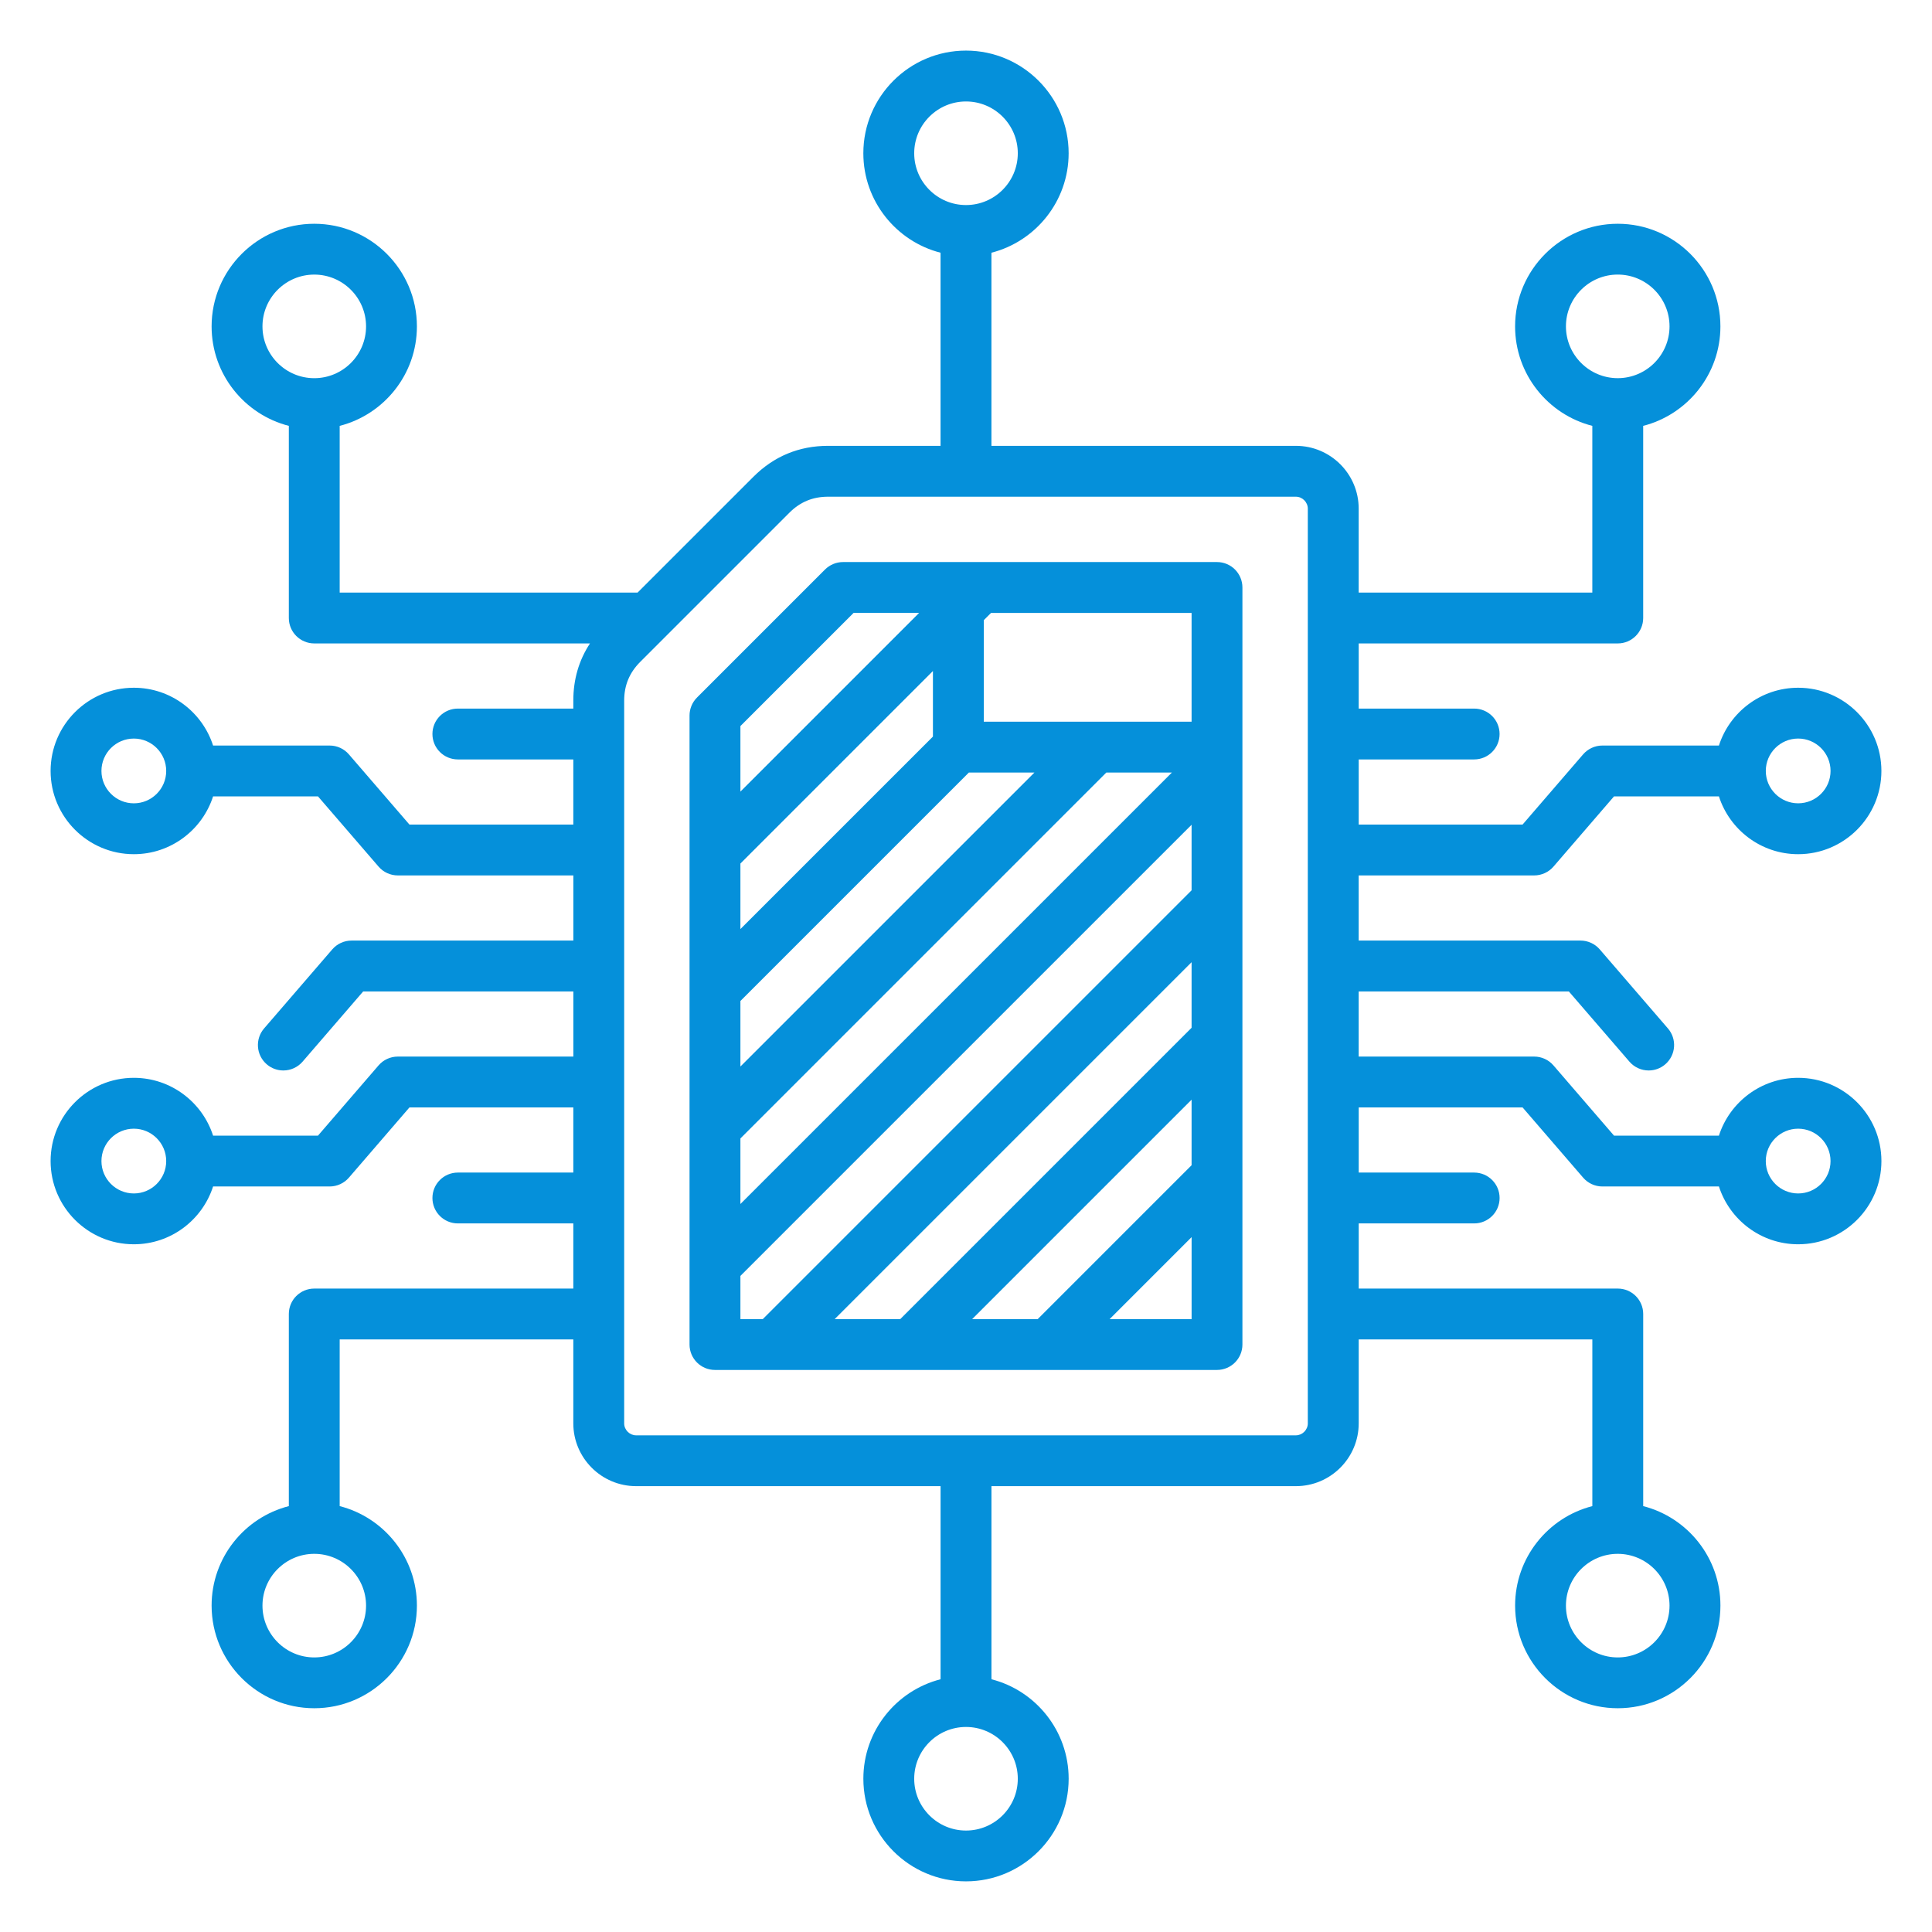 <svg width="110" height="110" viewBox="0 0 110 110" fill="none" xmlns="http://www.w3.org/2000/svg">
<path d="M69.291 32.001H47.998C47.615 32.001 47.246 32.154 46.974 32.425L39.684 39.715C39.412 39.987 39.259 40.356 39.259 40.74V76.551C39.259 77.351 39.907 77.999 40.707 77.999H69.29C70.09 77.999 70.738 77.351 70.738 76.551V33.449C70.738 32.649 70.091 32.001 69.291 32.001ZM67.844 66.343L59.083 75.104H55.351L67.844 62.611V66.343ZM67.844 58.517L51.257 75.104H47.524L67.844 54.784V58.517ZM42.156 49.166L53.117 38.205V41.938L42.156 52.898V49.166ZM42.156 56.992L55.164 43.985H58.896L42.156 60.724V56.992ZM42.156 64.819L62.99 43.985H66.723L42.156 68.551V64.819ZM67.844 41.089H56.012V35.31L56.425 34.898H67.844V41.089ZM48.599 34.896H52.331L42.156 45.071V41.339L48.599 34.896ZM42.156 72.645L67.844 46.958V50.69L43.43 75.104H42.156V72.645ZM63.178 75.104L67.845 70.437V75.104H63.178ZM102.38 61.367C100.272 61.367 98.482 62.751 97.868 64.658H91.895L88.447 60.66C88.172 60.34 87.771 60.157 87.35 60.157H77.358V56.448H89.323L92.773 60.446C93.059 60.778 93.464 60.948 93.87 60.948C94.204 60.948 94.542 60.832 94.814 60.597C95.419 60.074 95.488 59.16 94.965 58.555L91.083 54.054C90.808 53.735 90.408 53.552 89.987 53.552H77.358V49.843H87.35C87.771 49.843 88.172 49.66 88.447 49.342L91.895 45.343H97.868C98.482 47.251 100.272 48.634 102.38 48.634C104.994 48.634 107.119 46.508 107.119 43.895C107.119 41.283 104.993 39.157 102.38 39.157C100.272 39.157 98.482 40.541 97.868 42.448H91.233C90.812 42.448 90.411 42.632 90.136 42.95L86.688 46.948H77.359V43.239H83.932C84.732 43.239 85.38 42.591 85.38 41.791C85.38 40.992 84.732 40.344 83.932 40.344H77.359V36.634H92.109C92.908 36.634 93.556 35.986 93.556 35.187V24.247C96.081 23.602 97.953 21.307 97.953 18.584C97.953 15.361 95.33 12.74 92.109 12.74C88.887 12.74 86.263 15.363 86.263 18.584C86.263 21.308 88.135 23.602 90.66 24.247V33.738H77.358V28.959C77.358 26.987 75.754 25.384 73.782 25.384H56.448V14.389C58.972 13.743 60.844 11.449 60.844 8.726C60.844 5.503 58.222 2.881 54.999 2.881C51.776 2.881 49.155 5.503 49.155 8.726C49.155 11.45 51.027 13.743 53.551 14.389V25.384H47.148C45.495 25.384 44.065 25.977 42.896 27.146L36.303 33.738H19.34V24.247C21.865 23.602 23.737 21.307 23.737 18.584C23.737 15.361 21.114 12.74 17.893 12.74C14.671 12.74 12.048 15.363 12.048 18.584C12.048 21.308 13.921 23.602 16.445 24.247V35.187C16.445 35.986 17.093 36.634 17.893 36.634H33.591C32.962 37.59 32.642 38.681 32.642 39.892V40.344H26.069C25.269 40.344 24.621 40.992 24.621 41.791C24.621 42.591 25.269 43.239 26.069 43.239H32.642V46.948H23.313L19.864 42.95C19.589 42.63 19.188 42.448 18.767 42.448H12.132C11.518 40.541 9.728 39.157 7.62 39.157C5.006 39.157 2.881 41.283 2.881 43.895C2.881 46.508 5.007 48.634 7.62 48.634C9.728 48.634 11.518 47.251 12.132 45.343H18.105L21.555 49.342C21.829 49.661 22.23 49.843 22.651 49.843H32.644V53.552H20.015C19.593 53.552 19.193 53.736 18.918 54.054L15.036 58.555C14.513 59.16 14.582 60.075 15.187 60.597C15.46 60.832 15.797 60.948 16.131 60.948C16.537 60.948 16.942 60.777 17.228 60.446L20.678 56.448H32.644V60.157H22.651C22.23 60.157 21.829 60.34 21.555 60.658L18.105 64.658H12.132C11.518 62.751 9.728 61.367 7.62 61.367C5.006 61.367 2.881 63.493 2.881 66.106C2.881 68.718 5.007 70.844 7.62 70.844C9.728 70.844 11.518 69.461 12.132 67.553H18.767C19.188 67.553 19.589 67.37 19.864 67.052L23.313 63.052H32.642V66.761H26.069C25.269 66.761 24.621 67.409 24.621 68.209C24.621 69.008 25.269 69.656 26.069 69.656H32.642V73.366H17.893C17.093 73.366 16.445 74.013 16.445 74.813V85.752C13.921 86.397 12.048 88.692 12.048 91.414C12.048 94.637 14.671 97.26 17.893 97.26C21.114 97.26 23.737 94.637 23.737 91.414C23.737 88.691 21.865 86.397 19.34 85.752V76.261H32.642V81.04C32.642 83.011 34.246 84.615 36.218 84.615H53.552V95.61C51.028 96.255 49.156 98.55 49.156 101.273C49.156 104.496 51.778 107.117 55 107.117C58.222 107.117 60.845 104.494 60.845 101.273C60.845 98.549 58.973 96.255 56.449 95.61V84.615H73.784C75.755 84.615 77.359 83.011 77.359 81.04V76.261H90.661V85.752C88.136 86.397 86.264 88.692 86.264 91.414C86.264 94.637 88.887 97.26 92.11 97.26C95.333 97.26 97.954 94.637 97.954 91.414C97.954 88.691 96.082 86.397 93.557 85.752V74.813C93.557 74.013 92.909 73.366 92.11 73.366H77.36V69.656H83.933C84.733 69.656 85.381 69.008 85.381 68.209C85.381 67.409 84.733 66.761 83.933 66.761H77.36V63.052H86.689L90.137 67.05C90.412 67.37 90.813 67.553 91.234 67.553H97.869C98.483 69.461 100.273 70.844 102.381 70.844C104.995 70.844 107.12 68.718 107.12 66.106C107.12 63.493 104.993 61.367 102.38 61.367ZM102.38 42.05C103.397 42.05 104.224 42.877 104.224 43.893C104.224 44.91 103.397 45.737 102.38 45.737C101.364 45.737 100.537 44.91 100.537 43.893C100.537 42.877 101.364 42.05 102.38 42.05ZM89.158 18.582C89.158 16.956 90.482 15.633 92.107 15.633C93.733 15.633 95.056 16.956 95.056 18.582C95.056 20.208 93.733 21.531 92.107 21.531C90.482 21.531 89.158 20.208 89.158 18.582ZM52.051 8.726C52.051 7.1 53.374 5.777 55 5.777C56.626 5.777 57.949 7.1 57.949 8.726C57.949 10.352 56.626 11.675 55 11.675C53.374 11.675 52.051 10.352 52.051 8.726ZM14.944 18.583C14.944 16.958 16.267 15.634 17.893 15.634C19.518 15.634 20.842 16.958 20.842 18.583C20.842 20.209 19.518 21.532 17.893 21.532C16.267 21.532 14.944 20.209 14.944 18.583ZM7.62 45.738C6.603 45.738 5.776 44.911 5.776 43.894C5.776 42.878 6.603 42.051 7.62 42.051C8.636 42.051 9.463 42.878 9.463 43.894C9.463 44.911 8.636 45.738 7.62 45.738ZM7.62 67.95C6.603 67.95 5.776 67.123 5.776 66.107C5.776 65.09 6.603 64.263 7.62 64.263C8.636 64.263 9.463 65.09 9.463 66.107C9.463 67.123 8.636 67.95 7.62 67.95ZM20.842 91.418C20.842 93.043 19.518 94.367 17.893 94.367C16.267 94.367 14.944 93.043 14.944 91.418C14.944 89.792 16.267 88.469 17.893 88.469C19.518 88.469 20.842 89.792 20.842 91.418ZM57.949 101.275C57.949 102.901 56.626 104.224 55 104.224C53.374 104.224 52.051 102.901 52.051 101.275C52.051 99.649 53.374 98.326 55 98.326C56.626 98.326 57.949 99.649 57.949 101.275ZM95.056 91.418C95.056 93.043 93.733 94.367 92.107 94.367C90.482 94.367 89.158 93.043 89.158 91.418C89.158 89.792 90.482 88.469 92.107 88.469C93.733 88.469 95.056 89.792 95.056 91.418ZM74.461 81.043C74.461 81.411 74.15 81.722 73.781 81.722H36.218C35.849 81.722 35.538 81.411 35.538 81.043V39.89C35.538 39.021 35.837 38.3 36.451 37.685L44.943 29.193C45.558 28.578 46.279 28.28 47.148 28.28H73.781C74.15 28.28 74.461 28.591 74.461 28.96V81.043ZM102.379 67.95C101.363 67.95 100.536 67.123 100.536 66.107C100.536 65.09 101.363 64.263 102.379 64.263C103.396 64.263 104.223 65.09 104.223 66.107C104.223 67.123 103.396 67.95 102.379 67.95Z" fill="#0590DA"/>
</svg>
